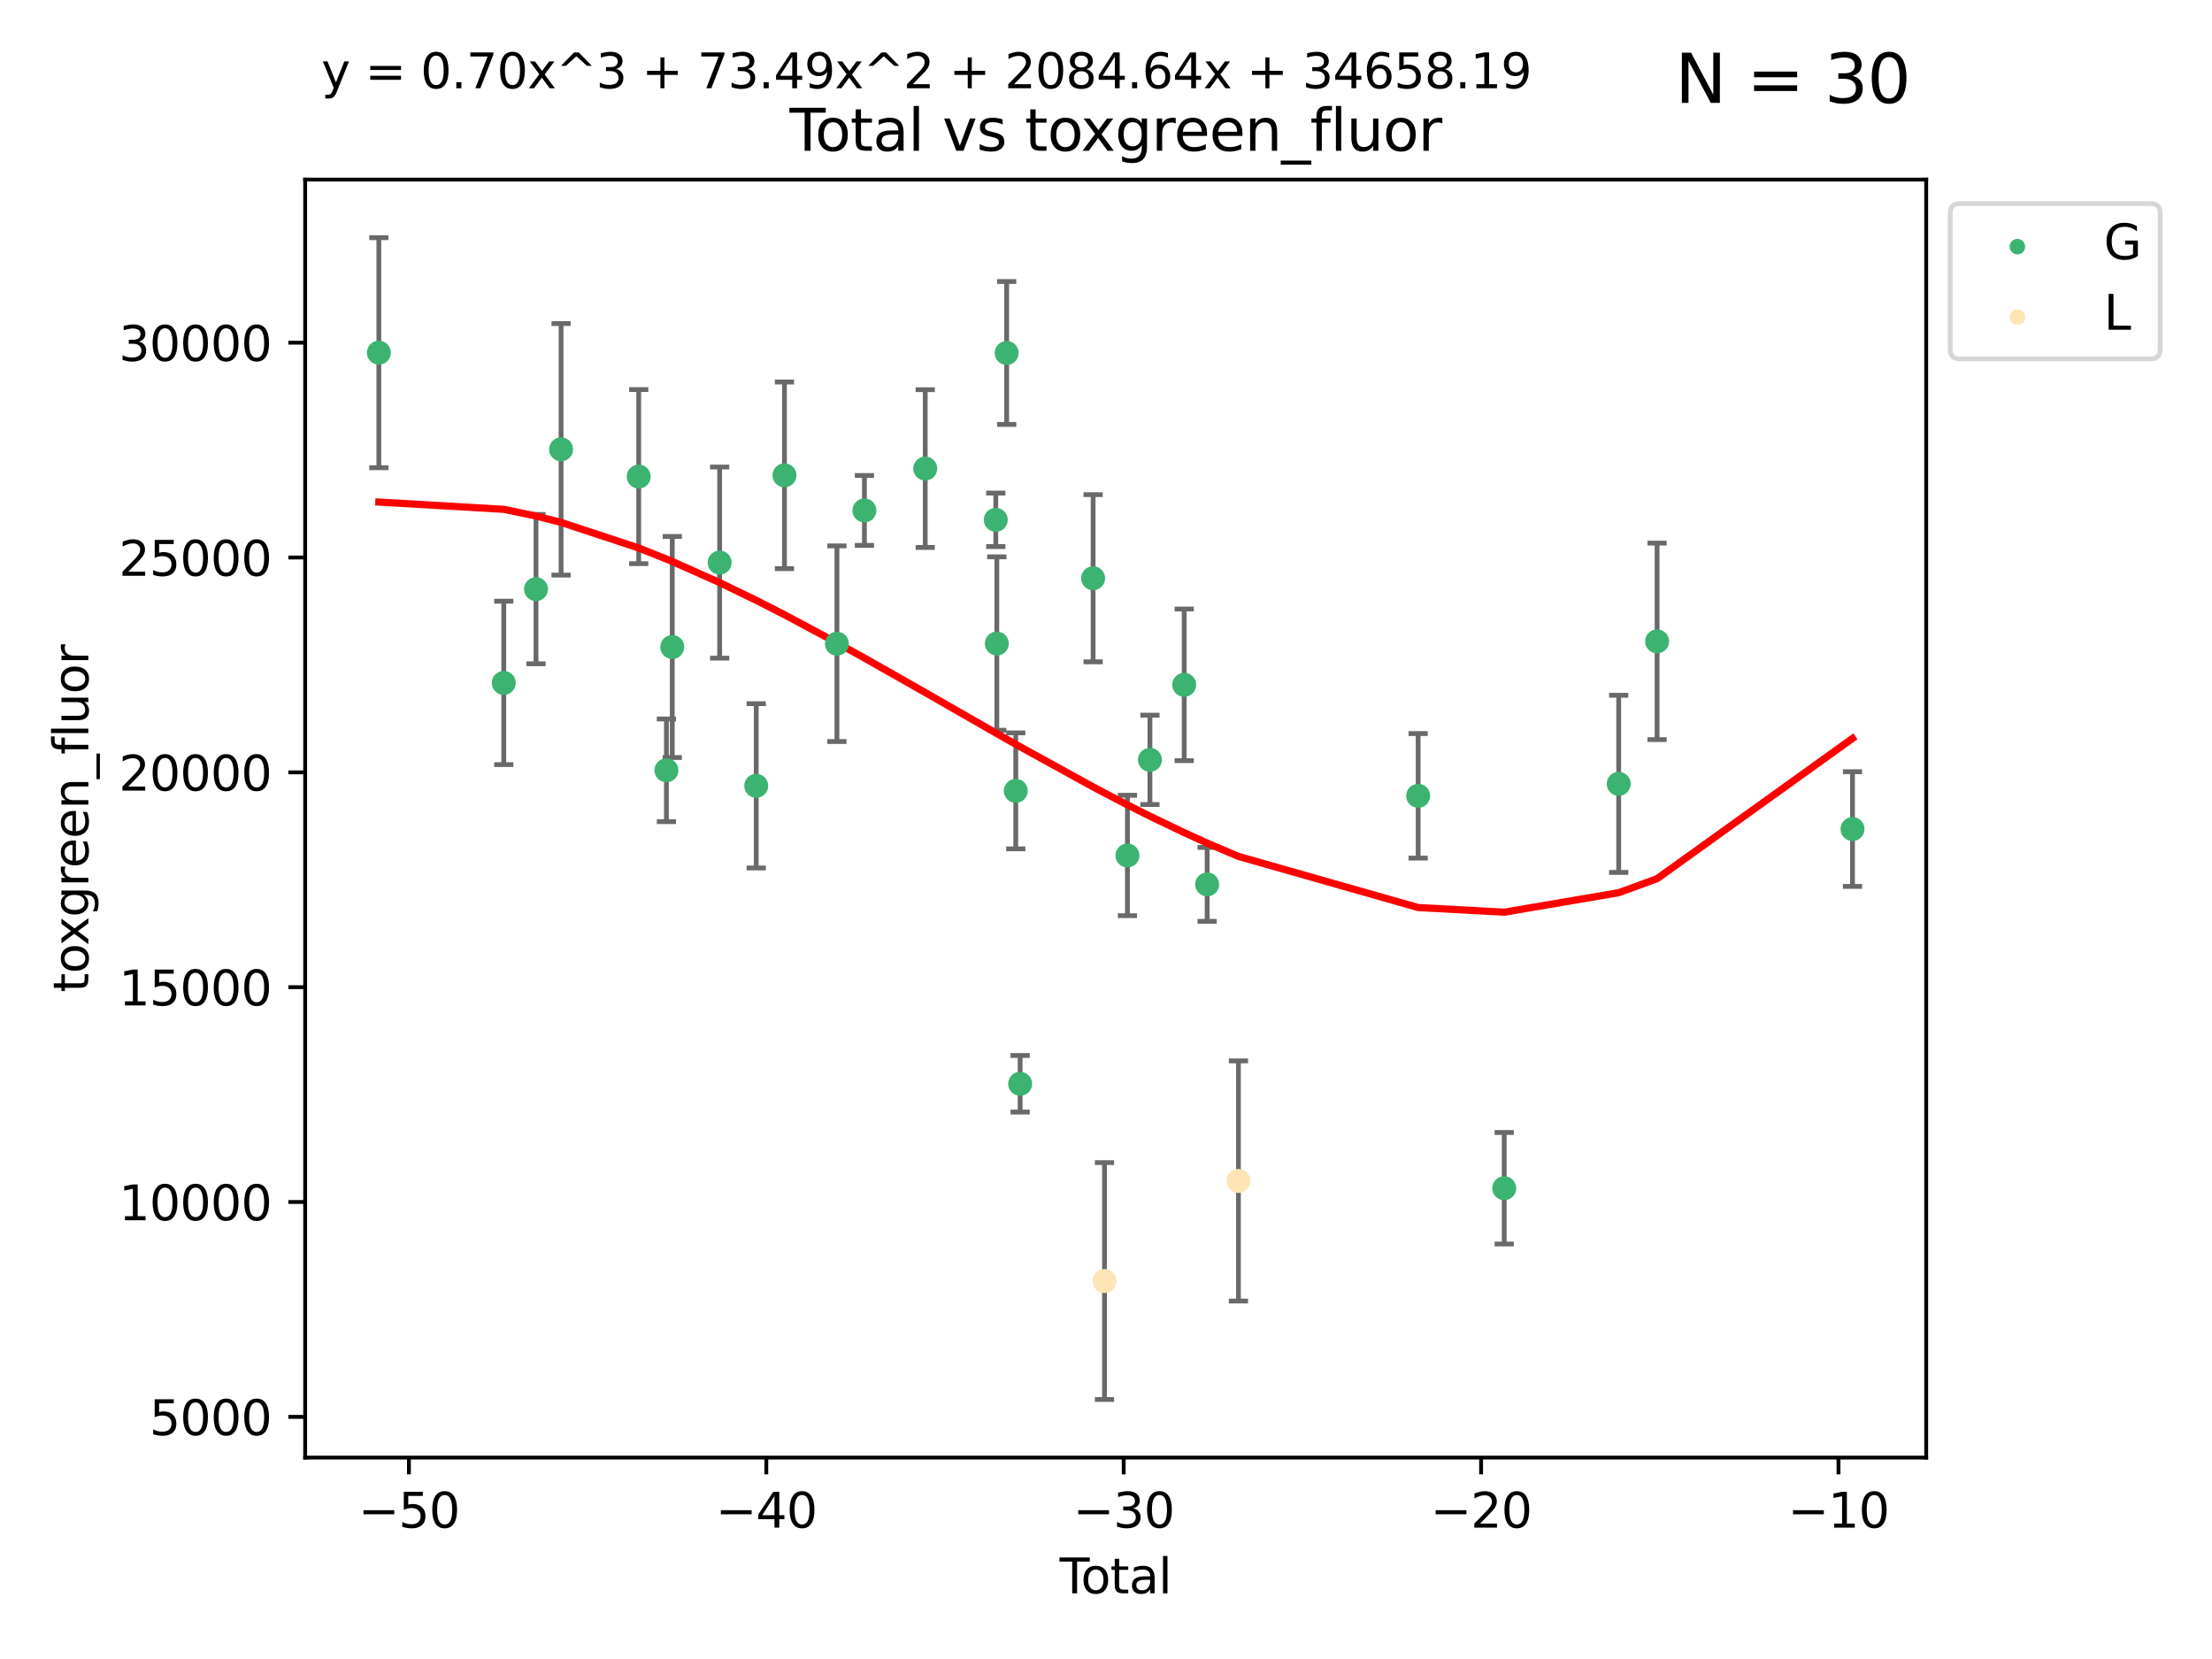 <?xml version="1.0" encoding="utf-8" standalone="no"?>
<!DOCTYPE svg PUBLIC "-//W3C//DTD SVG 1.1//EN"
  "http://www.w3.org/Graphics/SVG/1.1/DTD/svg11.dtd">
<svg xmlns:xlink="http://www.w3.org/1999/xlink" width="460.8pt" height="345.6pt" viewBox="0 0 460.8 345.6" xmlns="http://www.w3.org/2000/svg" version="1.1">
 <defs>
  <style type="text/css">*{stroke-linejoin: round; stroke-linecap: butt}</style>
 </defs>
 <g id="figure_1">
  <g id="patch_1">
   <path d="M 0 345.6 
L 460.8 345.6 
L 460.8 0 
L 0 0 
z
" style="fill: #ffffff"/>
  </g>
  <g id="axes_1">
   <g id="patch_2">
    <path d="M 63.571 303.64 
L 401.26 303.64 
L 401.26 37.411 
L 63.571 37.411 
z
" style="fill: #ffffff"/>
   </g>
   <g id="PathCollection_1">
    <defs>
     <path id="m7f5335649c" d="M 0 1.118 
C 0.297 1.118 0.581 1 0.791 0.791 
C 1 0.581 1.118 0.297 1.118 0 
C 1.118 -0.297 1 -0.581 0.791 -0.791 
C 0.581 -1 0.297 -1.118 0 -1.118 
C -0.297 -1.118 -0.581 -1 -0.791 -0.791 
C -1 -0.581 -1.118 -0.297 -1.118 0 
C -1.118 0.297 -1 0.581 -0.791 0.791 
C -0.581 1 -0.297 1.118 0 1.118 
z
" style="stroke: #3cb371"/>
    </defs>
    <g clip-path="url(#p0be803ef2a)">
     <use xlink:href="#m7f5335649c" x="78.921" y="73.474" style="fill: #3cb371; stroke: #3cb371"/>
     <use xlink:href="#m7f5335649c" x="104.945" y="142.263" style="fill: #3cb371; stroke: #3cb371"/>
     <use xlink:href="#m7f5335649c" x="111.661" y="122.731" style="fill: #3cb371; stroke: #3cb371"/>
     <use xlink:href="#m7f5335649c" x="116.882" y="93.605" style="fill: #3cb371; stroke: #3cb371"/>
     <use xlink:href="#m7f5335649c" x="133.054" y="99.287" style="fill: #3cb371; stroke: #3cb371"/>
     <use xlink:href="#m7f5335649c" x="138.83" y="160.465" style="fill: #3cb371; stroke: #3cb371"/>
     <use xlink:href="#m7f5335649c" x="140.045" y="134.783" style="fill: #3cb371; stroke: #3cb371"/>
     <use xlink:href="#m7f5335649c" x="149.915" y="117.196" style="fill: #3cb371; stroke: #3cb371"/>
     <use xlink:href="#m7f5335649c" x="157.537" y="163.7" style="fill: #3cb371; stroke: #3cb371"/>
     <use xlink:href="#m7f5335649c" x="163.418" y="99.017" style="fill: #3cb371; stroke: #3cb371"/>
     <use xlink:href="#m7f5335649c" x="174.347" y="134.097" style="fill: #3cb371; stroke: #3cb371"/>
     <use xlink:href="#m7f5335649c" x="180.076" y="106.333" style="fill: #3cb371; stroke: #3cb371"/>
     <use xlink:href="#m7f5335649c" x="192.744" y="97.612" style="fill: #3cb371; stroke: #3cb371"/>
     <use xlink:href="#m7f5335649c" x="207.44" y="108.287" style="fill: #3cb371; stroke: #3cb371"/>
     <use xlink:href="#m7f5335649c" x="207.655" y="134.062" style="fill: #3cb371; stroke: #3cb371"/>
     <use xlink:href="#m7f5335649c" x="209.708" y="73.529" style="fill: #3cb371; stroke: #3cb371"/>
     <use xlink:href="#m7f5335649c" x="211.603" y="164.75" style="fill: #3cb371; stroke: #3cb371"/>
     <use xlink:href="#m7f5335649c" x="212.514" y="225.771" style="fill: #3cb371; stroke: #3cb371"/>
     <use xlink:href="#m7f5335649c" x="227.715" y="120.458" style="fill: #3cb371; stroke: #3cb371"/>
     <use xlink:href="#m7f5335649c" x="234.867" y="178.21" style="fill: #3cb371; stroke: #3cb371"/>
     <use xlink:href="#m7f5335649c" x="239.552" y="158.288" style="fill: #3cb371; stroke: #3cb371"/>
     <use xlink:href="#m7f5335649c" x="246.69" y="142.663" style="fill: #3cb371; stroke: #3cb371"/>
     <use xlink:href="#m7f5335649c" x="251.47" y="184.231" style="fill: #3cb371; stroke: #3cb371"/>
     <use xlink:href="#m7f5335649c" x="295.426" y="165.786" style="fill: #3cb371; stroke: #3cb371"/>
     <use xlink:href="#m7f5335649c" x="313.358" y="247.534" style="fill: #3cb371; stroke: #3cb371"/>
     <use xlink:href="#m7f5335649c" x="337.204" y="163.289" style="fill: #3cb371; stroke: #3cb371"/>
     <use xlink:href="#m7f5335649c" x="345.204" y="133.61" style="fill: #3cb371; stroke: #3cb371"/>
     <use xlink:href="#m7f5335649c" x="385.911" y="172.707" style="fill: #3cb371; stroke: #3cb371"/>
    </g>
   </g>
   <g id="PathCollection_2">
    <defs>
     <path id="mdd19fd6f1f" d="M 0 1.118 
C 0.297 1.118 0.581 1 0.791 0.791 
C 1 0.581 1.118 0.297 1.118 0 
C 1.118 -0.297 1 -0.581 0.791 -0.791 
C 0.581 -1 0.297 -1.118 0 -1.118 
C -0.297 -1.118 -0.581 -1 -0.791 -0.791 
C -1 -0.581 -1.118 -0.297 -1.118 0 
C -1.118 0.297 -1 0.581 -0.791 0.791 
C -0.581 1 -0.297 1.118 0 1.118 
z
" style="stroke: #ffe4b5"/>
    </defs>
    <g clip-path="url(#p0be803ef2a)">
     <use xlink:href="#mdd19fd6f1f" x="230.089" y="266.867" style="fill: #ffe4b5; stroke: #ffe4b5"/>
     <use xlink:href="#mdd19fd6f1f" x="257.988" y="246.016" style="fill: #ffe4b5; stroke: #ffe4b5"/>
    </g>
   </g>
   <g id="matplotlib.axis_1">
    <g id="xtick_1">
     <g id="line2d_1">
      <defs>
       <path id="m0b4824e7fd" d="M 0 0 
L 0 3.5 
" style="stroke: #000000; stroke-width: 0.8"/>
      </defs>
      <g>
       <use xlink:href="#m0b4824e7fd" x="85.187" y="303.64" style="stroke: #000000; stroke-width: 0.8"/>
      </g>
     </g>
     <g id="text_1">
      <!-- −50 -->
      <g transform="translate(74.634 318.238)scale(0.1 -0.1)">
       <defs>
        <path id="DejaVuSans-2212" d="M 678 2272 
L 4684 2272 
L 4684 1741 
L 678 1741 
L 678 2272 
z
" transform="scale(0.016)"/>
        <path id="DejaVuSans-35" d="M 691 4666 
L 3169 4666 
L 3169 4134 
L 1269 4134 
L 1269 2991 
Q 1406 3038 1543 3061 
Q 1681 3084 1819 3084 
Q 2600 3084 3056 2656 
Q 3513 2228 3513 1497 
Q 3513 744 3044 326 
Q 2575 -91 1722 -91 
Q 1428 -91 1123 -41 
Q 819 9 494 109 
L 494 744 
Q 775 591 1075 516 
Q 1375 441 1709 441 
Q 2250 441 2565 725 
Q 2881 1009 2881 1497 
Q 2881 1984 2565 2268 
Q 2250 2553 1709 2553 
Q 1456 2553 1204 2497 
Q 953 2441 691 2322 
L 691 4666 
z
" transform="scale(0.016)"/>
        <path id="DejaVuSans-30" d="M 2034 4250 
Q 1547 4250 1301 3770 
Q 1056 3291 1056 2328 
Q 1056 1369 1301 889 
Q 1547 409 2034 409 
Q 2525 409 2770 889 
Q 3016 1369 3016 2328 
Q 3016 3291 2770 3770 
Q 2525 4250 2034 4250 
z
M 2034 4750 
Q 2819 4750 3233 4129 
Q 3647 3509 3647 2328 
Q 3647 1150 3233 529 
Q 2819 -91 2034 -91 
Q 1250 -91 836 529 
Q 422 1150 422 2328 
Q 422 3509 836 4129 
Q 1250 4750 2034 4750 
z
" transform="scale(0.016)"/>
       </defs>
       <use xlink:href="#DejaVuSans-2212"/>
       <use xlink:href="#DejaVuSans-35" x="83.789"/>
       <use xlink:href="#DejaVuSans-30" x="147.412"/>
      </g>
     </g>
    </g>
    <g id="xtick_2">
     <g id="line2d_2">
      <g>
       <use xlink:href="#m0b4824e7fd" x="159.638" y="303.64" style="stroke: #000000; stroke-width: 0.8"/>
      </g>
     </g>
     <g id="text_2">
      <!-- −40 -->
      <g transform="translate(149.086 318.238)scale(0.1 -0.1)">
       <defs>
        <path id="DejaVuSans-34" d="M 2419 4116 
L 825 1625 
L 2419 1625 
L 2419 4116 
z
M 2253 4666 
L 3047 4666 
L 3047 1625 
L 3713 1625 
L 3713 1100 
L 3047 1100 
L 3047 0 
L 2419 0 
L 2419 1100 
L 313 1100 
L 313 1709 
L 2253 4666 
z
" transform="scale(0.016)"/>
       </defs>
       <use xlink:href="#DejaVuSans-2212"/>
       <use xlink:href="#DejaVuSans-34" x="83.789"/>
       <use xlink:href="#DejaVuSans-30" x="147.412"/>
      </g>
     </g>
    </g>
    <g id="xtick_3">
     <g id="line2d_3">
      <g>
       <use xlink:href="#m0b4824e7fd" x="234.089" y="303.64" style="stroke: #000000; stroke-width: 0.8"/>
      </g>
     </g>
     <g id="text_3">
      <!-- −30 -->
      <g transform="translate(223.537 318.238)scale(0.1 -0.1)">
       <defs>
        <path id="DejaVuSans-33" d="M 2597 2516 
Q 3050 2419 3304 2112 
Q 3559 1806 3559 1356 
Q 3559 666 3084 287 
Q 2609 -91 1734 -91 
Q 1441 -91 1130 -33 
Q 819 25 488 141 
L 488 750 
Q 750 597 1062 519 
Q 1375 441 1716 441 
Q 2309 441 2620 675 
Q 2931 909 2931 1356 
Q 2931 1769 2642 2001 
Q 2353 2234 1838 2234 
L 1294 2234 
L 1294 2753 
L 1863 2753 
Q 2328 2753 2575 2939 
Q 2822 3125 2822 3475 
Q 2822 3834 2567 4026 
Q 2313 4219 1838 4219 
Q 1578 4219 1281 4162 
Q 984 4106 628 3988 
L 628 4550 
Q 988 4650 1302 4700 
Q 1616 4750 1894 4750 
Q 2613 4750 3031 4423 
Q 3450 4097 3450 3541 
Q 3450 3153 3228 2886 
Q 3006 2619 2597 2516 
z
" transform="scale(0.016)"/>
       </defs>
       <use xlink:href="#DejaVuSans-2212"/>
       <use xlink:href="#DejaVuSans-33" x="83.789"/>
       <use xlink:href="#DejaVuSans-30" x="147.412"/>
      </g>
     </g>
    </g>
    <g id="xtick_4">
     <g id="line2d_4">
      <g>
       <use xlink:href="#m0b4824e7fd" x="308.541" y="303.64" style="stroke: #000000; stroke-width: 0.8"/>
      </g>
     </g>
     <g id="text_4">
      <!-- −20 -->
      <g transform="translate(297.988 318.238)scale(0.1 -0.1)">
       <defs>
        <path id="DejaVuSans-32" d="M 1228 531 
L 3431 531 
L 3431 0 
L 469 0 
L 469 531 
Q 828 903 1448 1529 
Q 2069 2156 2228 2338 
Q 2531 2678 2651 2914 
Q 2772 3150 2772 3378 
Q 2772 3750 2511 3984 
Q 2250 4219 1831 4219 
Q 1534 4219 1204 4116 
Q 875 4013 500 3803 
L 500 4441 
Q 881 4594 1212 4672 
Q 1544 4750 1819 4750 
Q 2544 4750 2975 4387 
Q 3406 4025 3406 3419 
Q 3406 3131 3298 2873 
Q 3191 2616 2906 2266 
Q 2828 2175 2409 1742 
Q 1991 1309 1228 531 
z
" transform="scale(0.016)"/>
       </defs>
       <use xlink:href="#DejaVuSans-2212"/>
       <use xlink:href="#DejaVuSans-32" x="83.789"/>
       <use xlink:href="#DejaVuSans-30" x="147.412"/>
      </g>
     </g>
    </g>
    <g id="xtick_5">
     <g id="line2d_5">
      <g>
       <use xlink:href="#m0b4824e7fd" x="382.992" y="303.64" style="stroke: #000000; stroke-width: 0.8"/>
      </g>
     </g>
     <g id="text_5">
      <!-- −10 -->
      <g transform="translate(372.44 318.238)scale(0.1 -0.1)">
       <defs>
        <path id="DejaVuSans-31" d="M 794 531 
L 1825 531 
L 1825 4091 
L 703 3866 
L 703 4441 
L 1819 4666 
L 2450 4666 
L 2450 531 
L 3481 531 
L 3481 0 
L 794 0 
L 794 531 
z
" transform="scale(0.016)"/>
       </defs>
       <use xlink:href="#DejaVuSans-2212"/>
       <use xlink:href="#DejaVuSans-31" x="83.789"/>
       <use xlink:href="#DejaVuSans-30" x="147.412"/>
      </g>
     </g>
    </g>
    <g id="text_6">
     <!-- Total -->
     <g transform="translate(220.739 331.917)scale(0.1 -0.1)">
      <defs>
       <path id="DejaVuSans-54" d="M -19 4666 
L 3928 4666 
L 3928 4134 
L 2272 4134 
L 2272 0 
L 1638 0 
L 1638 4134 
L -19 4134 
L -19 4666 
z
" transform="scale(0.016)"/>
       <path id="DejaVuSans-6f" d="M 1959 3097 
Q 1497 3097 1228 2736 
Q 959 2375 959 1747 
Q 959 1119 1226 758 
Q 1494 397 1959 397 
Q 2419 397 2687 759 
Q 2956 1122 2956 1747 
Q 2956 2369 2687 2733 
Q 2419 3097 1959 3097 
z
M 1959 3584 
Q 2709 3584 3137 3096 
Q 3566 2609 3566 1747 
Q 3566 888 3137 398 
Q 2709 -91 1959 -91 
Q 1206 -91 779 398 
Q 353 888 353 1747 
Q 353 2609 779 3096 
Q 1206 3584 1959 3584 
z
" transform="scale(0.016)"/>
       <path id="DejaVuSans-74" d="M 1172 4494 
L 1172 3500 
L 2356 3500 
L 2356 3053 
L 1172 3053 
L 1172 1153 
Q 1172 725 1289 603 
Q 1406 481 1766 481 
L 2356 481 
L 2356 0 
L 1766 0 
Q 1100 0 847 248 
Q 594 497 594 1153 
L 594 3053 
L 172 3053 
L 172 3500 
L 594 3500 
L 594 4494 
L 1172 4494 
z
" transform="scale(0.016)"/>
       <path id="DejaVuSans-61" d="M 2194 1759 
Q 1497 1759 1228 1600 
Q 959 1441 959 1056 
Q 959 750 1161 570 
Q 1363 391 1709 391 
Q 2188 391 2477 730 
Q 2766 1069 2766 1631 
L 2766 1759 
L 2194 1759 
z
M 3341 1997 
L 3341 0 
L 2766 0 
L 2766 531 
Q 2569 213 2275 61 
Q 1981 -91 1556 -91 
Q 1019 -91 701 211 
Q 384 513 384 1019 
Q 384 1609 779 1909 
Q 1175 2209 1959 2209 
L 2766 2209 
L 2766 2266 
Q 2766 2663 2505 2880 
Q 2244 3097 1772 3097 
Q 1472 3097 1187 3025 
Q 903 2953 641 2809 
L 641 3341 
Q 956 3463 1253 3523 
Q 1550 3584 1831 3584 
Q 2591 3584 2966 3190 
Q 3341 2797 3341 1997 
z
" transform="scale(0.016)"/>
       <path id="DejaVuSans-6c" d="M 603 4863 
L 1178 4863 
L 1178 0 
L 603 0 
L 603 4863 
z
" transform="scale(0.016)"/>
      </defs>
      <use xlink:href="#DejaVuSans-54"/>
      <use xlink:href="#DejaVuSans-6f" x="44.084"/>
      <use xlink:href="#DejaVuSans-74" x="105.266"/>
      <use xlink:href="#DejaVuSans-61" x="144.475"/>
      <use xlink:href="#DejaVuSans-6c" x="205.754"/>
     </g>
    </g>
   </g>
   <g id="matplotlib.axis_2">
    <g id="ytick_1">
     <g id="line2d_6">
      <defs>
       <path id="m6dcdcbcb84" d="M 0 0 
L -3.5 0 
" style="stroke: #000000; stroke-width: 0.8"/>
      </defs>
      <g>
       <use xlink:href="#m6dcdcbcb84" x="63.571" y="295.157" style="stroke: #000000; stroke-width: 0.8"/>
      </g>
     </g>
     <g id="text_7">
      <!-- 5000 -->
      <g transform="translate(31.121 298.957)scale(0.1 -0.1)">
       <use xlink:href="#DejaVuSans-35"/>
       <use xlink:href="#DejaVuSans-30" x="63.623"/>
       <use xlink:href="#DejaVuSans-30" x="127.246"/>
       <use xlink:href="#DejaVuSans-30" x="190.869"/>
      </g>
     </g>
    </g>
    <g id="ytick_2">
     <g id="line2d_7">
      <g>
       <use xlink:href="#m6dcdcbcb84" x="63.571" y="250.403" style="stroke: #000000; stroke-width: 0.8"/>
      </g>
     </g>
     <g id="text_8">
      <!-- 10000 -->
      <g transform="translate(24.759 254.203)scale(0.1 -0.1)">
       <use xlink:href="#DejaVuSans-31"/>
       <use xlink:href="#DejaVuSans-30" x="63.623"/>
       <use xlink:href="#DejaVuSans-30" x="127.246"/>
       <use xlink:href="#DejaVuSans-30" x="190.869"/>
       <use xlink:href="#DejaVuSans-30" x="254.492"/>
      </g>
     </g>
    </g>
    <g id="ytick_3">
     <g id="line2d_8">
      <g>
       <use xlink:href="#m6dcdcbcb84" x="63.571" y="205.649" style="stroke: #000000; stroke-width: 0.8"/>
      </g>
     </g>
     <g id="text_9">
      <!-- 15000 -->
      <g transform="translate(24.759 209.449)scale(0.1 -0.1)">
       <use xlink:href="#DejaVuSans-31"/>
       <use xlink:href="#DejaVuSans-35" x="63.623"/>
       <use xlink:href="#DejaVuSans-30" x="127.246"/>
       <use xlink:href="#DejaVuSans-30" x="190.869"/>
       <use xlink:href="#DejaVuSans-30" x="254.492"/>
      </g>
     </g>
    </g>
    <g id="ytick_4">
     <g id="line2d_9">
      <g>
       <use xlink:href="#m6dcdcbcb84" x="63.571" y="160.895" style="stroke: #000000; stroke-width: 0.8"/>
      </g>
     </g>
     <g id="text_10">
      <!-- 20000 -->
      <g transform="translate(24.759 164.695)scale(0.1 -0.1)">
       <use xlink:href="#DejaVuSans-32"/>
       <use xlink:href="#DejaVuSans-30" x="63.623"/>
       <use xlink:href="#DejaVuSans-30" x="127.246"/>
       <use xlink:href="#DejaVuSans-30" x="190.869"/>
       <use xlink:href="#DejaVuSans-30" x="254.492"/>
      </g>
     </g>
    </g>
    <g id="ytick_5">
     <g id="line2d_10">
      <g>
       <use xlink:href="#m6dcdcbcb84" x="63.571" y="116.141" style="stroke: #000000; stroke-width: 0.8"/>
      </g>
     </g>
     <g id="text_11">
      <!-- 25000 -->
      <g transform="translate(24.759 119.941)scale(0.1 -0.1)">
       <use xlink:href="#DejaVuSans-32"/>
       <use xlink:href="#DejaVuSans-35" x="63.623"/>
       <use xlink:href="#DejaVuSans-30" x="127.246"/>
       <use xlink:href="#DejaVuSans-30" x="190.869"/>
       <use xlink:href="#DejaVuSans-30" x="254.492"/>
      </g>
     </g>
    </g>
    <g id="ytick_6">
     <g id="line2d_11">
      <g>
       <use xlink:href="#m6dcdcbcb84" x="63.571" y="71.387" style="stroke: #000000; stroke-width: 0.8"/>
      </g>
     </g>
     <g id="text_12">
      <!-- 30000 -->
      <g transform="translate(24.759 75.187)scale(0.1 -0.1)">
       <use xlink:href="#DejaVuSans-33"/>
       <use xlink:href="#DejaVuSans-30" x="63.623"/>
       <use xlink:href="#DejaVuSans-30" x="127.246"/>
       <use xlink:href="#DejaVuSans-30" x="190.869"/>
       <use xlink:href="#DejaVuSans-30" x="254.492"/>
      </g>
     </g>
    </g>
    <g id="text_13">
     <!-- toxgreen_fluor -->
     <g transform="translate(18.401 206.72)rotate(-90)scale(0.1 -0.1)">
      <defs>
       <path id="DejaVuSans-78" d="M 3513 3500 
L 2247 1797 
L 3578 0 
L 2900 0 
L 1881 1375 
L 863 0 
L 184 0 
L 1544 1831 
L 300 3500 
L 978 3500 
L 1906 2253 
L 2834 3500 
L 3513 3500 
z
" transform="scale(0.016)"/>
       <path id="DejaVuSans-67" d="M 2906 1791 
Q 2906 2416 2648 2759 
Q 2391 3103 1925 3103 
Q 1463 3103 1205 2759 
Q 947 2416 947 1791 
Q 947 1169 1205 825 
Q 1463 481 1925 481 
Q 2391 481 2648 825 
Q 2906 1169 2906 1791 
z
M 3481 434 
Q 3481 -459 3084 -895 
Q 2688 -1331 1869 -1331 
Q 1566 -1331 1297 -1286 
Q 1028 -1241 775 -1147 
L 775 -588 
Q 1028 -725 1275 -790 
Q 1522 -856 1778 -856 
Q 2344 -856 2625 -561 
Q 2906 -266 2906 331 
L 2906 616 
Q 2728 306 2450 153 
Q 2172 0 1784 0 
Q 1141 0 747 490 
Q 353 981 353 1791 
Q 353 2603 747 3093 
Q 1141 3584 1784 3584 
Q 2172 3584 2450 3431 
Q 2728 3278 2906 2969 
L 2906 3500 
L 3481 3500 
L 3481 434 
z
" transform="scale(0.016)"/>
       <path id="DejaVuSans-72" d="M 2631 2963 
Q 2534 3019 2420 3045 
Q 2306 3072 2169 3072 
Q 1681 3072 1420 2755 
Q 1159 2438 1159 1844 
L 1159 0 
L 581 0 
L 581 3500 
L 1159 3500 
L 1159 2956 
Q 1341 3275 1631 3429 
Q 1922 3584 2338 3584 
Q 2397 3584 2469 3576 
Q 2541 3569 2628 3553 
L 2631 2963 
z
" transform="scale(0.016)"/>
       <path id="DejaVuSans-65" d="M 3597 1894 
L 3597 1613 
L 953 1613 
Q 991 1019 1311 708 
Q 1631 397 2203 397 
Q 2534 397 2845 478 
Q 3156 559 3463 722 
L 3463 178 
Q 3153 47 2828 -22 
Q 2503 -91 2169 -91 
Q 1331 -91 842 396 
Q 353 884 353 1716 
Q 353 2575 817 3079 
Q 1281 3584 2069 3584 
Q 2775 3584 3186 3129 
Q 3597 2675 3597 1894 
z
M 3022 2063 
Q 3016 2534 2758 2815 
Q 2500 3097 2075 3097 
Q 1594 3097 1305 2825 
Q 1016 2553 972 2059 
L 3022 2063 
z
" transform="scale(0.016)"/>
       <path id="DejaVuSans-6e" d="M 3513 2113 
L 3513 0 
L 2938 0 
L 2938 2094 
Q 2938 2591 2744 2837 
Q 2550 3084 2163 3084 
Q 1697 3084 1428 2787 
Q 1159 2491 1159 1978 
L 1159 0 
L 581 0 
L 581 3500 
L 1159 3500 
L 1159 2956 
Q 1366 3272 1645 3428 
Q 1925 3584 2291 3584 
Q 2894 3584 3203 3211 
Q 3513 2838 3513 2113 
z
" transform="scale(0.016)"/>
       <path id="DejaVuSans-5f" d="M 3263 -1063 
L 3263 -1509 
L -63 -1509 
L -63 -1063 
L 3263 -1063 
z
" transform="scale(0.016)"/>
       <path id="DejaVuSans-66" d="M 2375 4863 
L 2375 4384 
L 1825 4384 
Q 1516 4384 1395 4259 
Q 1275 4134 1275 3809 
L 1275 3500 
L 2222 3500 
L 2222 3053 
L 1275 3053 
L 1275 0 
L 697 0 
L 697 3053 
L 147 3053 
L 147 3500 
L 697 3500 
L 697 3744 
Q 697 4328 969 4595 
Q 1241 4863 1831 4863 
L 2375 4863 
z
" transform="scale(0.016)"/>
       <path id="DejaVuSans-75" d="M 544 1381 
L 544 3500 
L 1119 3500 
L 1119 1403 
Q 1119 906 1312 657 
Q 1506 409 1894 409 
Q 2359 409 2629 706 
Q 2900 1003 2900 1516 
L 2900 3500 
L 3475 3500 
L 3475 0 
L 2900 0 
L 2900 538 
Q 2691 219 2414 64 
Q 2138 -91 1772 -91 
Q 1169 -91 856 284 
Q 544 659 544 1381 
z
M 1991 3584 
L 1991 3584 
z
" transform="scale(0.016)"/>
      </defs>
      <use xlink:href="#DejaVuSans-74"/>
      <use xlink:href="#DejaVuSans-6f" x="39.209"/>
      <use xlink:href="#DejaVuSans-78" x="97.266"/>
      <use xlink:href="#DejaVuSans-67" x="156.445"/>
      <use xlink:href="#DejaVuSans-72" x="219.922"/>
      <use xlink:href="#DejaVuSans-65" x="258.785"/>
      <use xlink:href="#DejaVuSans-65" x="320.309"/>
      <use xlink:href="#DejaVuSans-6e" x="381.832"/>
      <use xlink:href="#DejaVuSans-5f" x="445.211"/>
      <use xlink:href="#DejaVuSans-66" x="495.211"/>
      <use xlink:href="#DejaVuSans-6c" x="530.416"/>
      <use xlink:href="#DejaVuSans-75" x="558.199"/>
      <use xlink:href="#DejaVuSans-6f" x="621.578"/>
      <use xlink:href="#DejaVuSans-72" x="682.76"/>
     </g>
    </g>
   </g>
   <g id="LineCollection_1">
    <path d="M 78.921 97.435 
L 78.921 49.513 
" clip-path="url(#p0be803ef2a)" style="fill: none; stroke: #696969"/>
    <path d="M 104.945 159.284 
L 104.945 125.241 
" clip-path="url(#p0be803ef2a)" style="fill: none; stroke: #696969"/>
    <path d="M 111.661 138.287 
L 111.661 107.175 
" clip-path="url(#p0be803ef2a)" style="fill: none; stroke: #696969"/>
    <path d="M 116.882 119.803 
L 116.882 67.406 
" clip-path="url(#p0be803ef2a)" style="fill: none; stroke: #696969"/>
    <path d="M 133.054 117.414 
L 133.054 81.159 
" clip-path="url(#p0be803ef2a)" style="fill: none; stroke: #696969"/>
    <path d="M 138.83 171.159 
L 138.83 149.771 
" clip-path="url(#p0be803ef2a)" style="fill: none; stroke: #696969"/>
    <path d="M 140.045 157.805 
L 140.045 111.761 
" clip-path="url(#p0be803ef2a)" style="fill: none; stroke: #696969"/>
    <path d="M 149.915 137.105 
L 149.915 97.287 
" clip-path="url(#p0be803ef2a)" style="fill: none; stroke: #696969"/>
    <path d="M 157.537 180.811 
L 157.537 146.59 
" clip-path="url(#p0be803ef2a)" style="fill: none; stroke: #696969"/>
    <path d="M 163.418 118.458 
L 163.418 79.576 
" clip-path="url(#p0be803ef2a)" style="fill: none; stroke: #696969"/>
    <path d="M 174.347 154.471 
L 174.347 113.723 
" clip-path="url(#p0be803ef2a)" style="fill: none; stroke: #696969"/>
    <path d="M 180.076 113.613 
L 180.076 99.054 
" clip-path="url(#p0be803ef2a)" style="fill: none; stroke: #696969"/>
    <path d="M 192.744 114.045 
L 192.744 81.179 
" clip-path="url(#p0be803ef2a)" style="fill: none; stroke: #696969"/>
    <path d="M 207.44 113.86 
L 207.44 102.714 
" clip-path="url(#p0be803ef2a)" style="fill: none; stroke: #696969"/>
    <path d="M 207.655 152.124 
L 207.655 115.999 
" clip-path="url(#p0be803ef2a)" style="fill: none; stroke: #696969"/>
    <path d="M 209.708 88.414 
L 209.708 58.644 
" clip-path="url(#p0be803ef2a)" style="fill: none; stroke: #696969"/>
    <path d="M 211.603 176.828 
L 211.603 152.672 
" clip-path="url(#p0be803ef2a)" style="fill: none; stroke: #696969"/>
    <path d="M 212.514 231.664 
L 212.514 219.879 
" clip-path="url(#p0be803ef2a)" style="fill: none; stroke: #696969"/>
    <path d="M 227.715 137.872 
L 227.715 103.044 
" clip-path="url(#p0be803ef2a)" style="fill: none; stroke: #696969"/>
    <path d="M 234.867 190.754 
L 234.867 165.666 
" clip-path="url(#p0be803ef2a)" style="fill: none; stroke: #696969"/>
    <path d="M 239.552 167.596 
L 239.552 148.98 
" clip-path="url(#p0be803ef2a)" style="fill: none; stroke: #696969"/>
    <path d="M 246.69 158.463 
L 246.69 126.864 
" clip-path="url(#p0be803ef2a)" style="fill: none; stroke: #696969"/>
    <path d="M 251.47 191.93 
L 251.47 176.531 
" clip-path="url(#p0be803ef2a)" style="fill: none; stroke: #696969"/>
    <path d="M 295.426 178.76 
L 295.426 152.812 
" clip-path="url(#p0be803ef2a)" style="fill: none; stroke: #696969"/>
    <path d="M 313.358 259.149 
L 313.358 235.919 
" clip-path="url(#p0be803ef2a)" style="fill: none; stroke: #696969"/>
    <path d="M 337.204 181.741 
L 337.204 144.838 
" clip-path="url(#p0be803ef2a)" style="fill: none; stroke: #696969"/>
    <path d="M 345.204 154.075 
L 345.204 113.144 
" clip-path="url(#p0be803ef2a)" style="fill: none; stroke: #696969"/>
    <path d="M 385.911 184.652 
L 385.911 160.762 
" clip-path="url(#p0be803ef2a)" style="fill: none; stroke: #696969"/>
   </g>
   <g id="line2d_12">
    <defs>
     <path id="m5ff5f87028" d="M 2 0 
L -2 -0 
" style="stroke: #696969"/>
    </defs>
    <g clip-path="url(#p0be803ef2a)">
     <use xlink:href="#m5ff5f87028" x="78.921" y="97.435" style="fill: #696969; stroke: #696969"/>
     <use xlink:href="#m5ff5f87028" x="104.945" y="159.284" style="fill: #696969; stroke: #696969"/>
     <use xlink:href="#m5ff5f87028" x="111.661" y="138.287" style="fill: #696969; stroke: #696969"/>
     <use xlink:href="#m5ff5f87028" x="116.882" y="119.803" style="fill: #696969; stroke: #696969"/>
     <use xlink:href="#m5ff5f87028" x="133.054" y="117.414" style="fill: #696969; stroke: #696969"/>
     <use xlink:href="#m5ff5f87028" x="138.83" y="171.159" style="fill: #696969; stroke: #696969"/>
     <use xlink:href="#m5ff5f87028" x="140.045" y="157.805" style="fill: #696969; stroke: #696969"/>
     <use xlink:href="#m5ff5f87028" x="149.915" y="137.105" style="fill: #696969; stroke: #696969"/>
     <use xlink:href="#m5ff5f87028" x="157.537" y="180.811" style="fill: #696969; stroke: #696969"/>
     <use xlink:href="#m5ff5f87028" x="163.418" y="118.458" style="fill: #696969; stroke: #696969"/>
     <use xlink:href="#m5ff5f87028" x="174.347" y="154.471" style="fill: #696969; stroke: #696969"/>
     <use xlink:href="#m5ff5f87028" x="180.076" y="113.613" style="fill: #696969; stroke: #696969"/>
     <use xlink:href="#m5ff5f87028" x="192.744" y="114.045" style="fill: #696969; stroke: #696969"/>
     <use xlink:href="#m5ff5f87028" x="207.44" y="113.86" style="fill: #696969; stroke: #696969"/>
     <use xlink:href="#m5ff5f87028" x="207.655" y="152.124" style="fill: #696969; stroke: #696969"/>
     <use xlink:href="#m5ff5f87028" x="209.708" y="88.414" style="fill: #696969; stroke: #696969"/>
     <use xlink:href="#m5ff5f87028" x="211.603" y="176.828" style="fill: #696969; stroke: #696969"/>
     <use xlink:href="#m5ff5f87028" x="212.514" y="231.664" style="fill: #696969; stroke: #696969"/>
     <use xlink:href="#m5ff5f87028" x="227.715" y="137.872" style="fill: #696969; stroke: #696969"/>
     <use xlink:href="#m5ff5f87028" x="234.867" y="190.754" style="fill: #696969; stroke: #696969"/>
     <use xlink:href="#m5ff5f87028" x="239.552" y="167.596" style="fill: #696969; stroke: #696969"/>
     <use xlink:href="#m5ff5f87028" x="246.69" y="158.463" style="fill: #696969; stroke: #696969"/>
     <use xlink:href="#m5ff5f87028" x="251.47" y="191.93" style="fill: #696969; stroke: #696969"/>
     <use xlink:href="#m5ff5f87028" x="295.426" y="178.76" style="fill: #696969; stroke: #696969"/>
     <use xlink:href="#m5ff5f87028" x="313.358" y="259.149" style="fill: #696969; stroke: #696969"/>
     <use xlink:href="#m5ff5f87028" x="337.204" y="181.741" style="fill: #696969; stroke: #696969"/>
     <use xlink:href="#m5ff5f87028" x="345.204" y="154.075" style="fill: #696969; stroke: #696969"/>
     <use xlink:href="#m5ff5f87028" x="385.911" y="184.652" style="fill: #696969; stroke: #696969"/>
    </g>
   </g>
   <g id="line2d_13">
    <g clip-path="url(#p0be803ef2a)">
     <use xlink:href="#m5ff5f87028" x="78.921" y="49.513" style="fill: #696969; stroke: #696969"/>
     <use xlink:href="#m5ff5f87028" x="104.945" y="125.241" style="fill: #696969; stroke: #696969"/>
     <use xlink:href="#m5ff5f87028" x="111.661" y="107.175" style="fill: #696969; stroke: #696969"/>
     <use xlink:href="#m5ff5f87028" x="116.882" y="67.406" style="fill: #696969; stroke: #696969"/>
     <use xlink:href="#m5ff5f87028" x="133.054" y="81.159" style="fill: #696969; stroke: #696969"/>
     <use xlink:href="#m5ff5f87028" x="138.83" y="149.771" style="fill: #696969; stroke: #696969"/>
     <use xlink:href="#m5ff5f87028" x="140.045" y="111.761" style="fill: #696969; stroke: #696969"/>
     <use xlink:href="#m5ff5f87028" x="149.915" y="97.287" style="fill: #696969; stroke: #696969"/>
     <use xlink:href="#m5ff5f87028" x="157.537" y="146.59" style="fill: #696969; stroke: #696969"/>
     <use xlink:href="#m5ff5f87028" x="163.418" y="79.576" style="fill: #696969; stroke: #696969"/>
     <use xlink:href="#m5ff5f87028" x="174.347" y="113.723" style="fill: #696969; stroke: #696969"/>
     <use xlink:href="#m5ff5f87028" x="180.076" y="99.054" style="fill: #696969; stroke: #696969"/>
     <use xlink:href="#m5ff5f87028" x="192.744" y="81.179" style="fill: #696969; stroke: #696969"/>
     <use xlink:href="#m5ff5f87028" x="207.44" y="102.714" style="fill: #696969; stroke: #696969"/>
     <use xlink:href="#m5ff5f87028" x="207.655" y="115.999" style="fill: #696969; stroke: #696969"/>
     <use xlink:href="#m5ff5f87028" x="209.708" y="58.644" style="fill: #696969; stroke: #696969"/>
     <use xlink:href="#m5ff5f87028" x="211.603" y="152.672" style="fill: #696969; stroke: #696969"/>
     <use xlink:href="#m5ff5f87028" x="212.514" y="219.879" style="fill: #696969; stroke: #696969"/>
     <use xlink:href="#m5ff5f87028" x="227.715" y="103.044" style="fill: #696969; stroke: #696969"/>
     <use xlink:href="#m5ff5f87028" x="234.867" y="165.666" style="fill: #696969; stroke: #696969"/>
     <use xlink:href="#m5ff5f87028" x="239.552" y="148.98" style="fill: #696969; stroke: #696969"/>
     <use xlink:href="#m5ff5f87028" x="246.69" y="126.864" style="fill: #696969; stroke: #696969"/>
     <use xlink:href="#m5ff5f87028" x="251.47" y="176.531" style="fill: #696969; stroke: #696969"/>
     <use xlink:href="#m5ff5f87028" x="295.426" y="152.812" style="fill: #696969; stroke: #696969"/>
     <use xlink:href="#m5ff5f87028" x="313.358" y="235.919" style="fill: #696969; stroke: #696969"/>
     <use xlink:href="#m5ff5f87028" x="337.204" y="144.838" style="fill: #696969; stroke: #696969"/>
     <use xlink:href="#m5ff5f87028" x="345.204" y="113.144" style="fill: #696969; stroke: #696969"/>
     <use xlink:href="#m5ff5f87028" x="385.911" y="160.762" style="fill: #696969; stroke: #696969"/>
    </g>
   </g>
   <g id="LineCollection_2">
    <path d="M 230.089 291.539 
L 230.089 242.194 
" clip-path="url(#p0be803ef2a)" style="fill: none; stroke: #696969"/>
    <path d="M 257.988 271.033 
L 257.988 220.999 
" clip-path="url(#p0be803ef2a)" style="fill: none; stroke: #696969"/>
   </g>
   <g id="line2d_14">
    <g clip-path="url(#p0be803ef2a)">
     <use xlink:href="#m5ff5f87028" x="230.089" y="291.539" style="fill: #696969; stroke: #696969"/>
     <use xlink:href="#m5ff5f87028" x="257.988" y="271.033" style="fill: #696969; stroke: #696969"/>
    </g>
   </g>
   <g id="line2d_15">
    <g clip-path="url(#p0be803ef2a)">
     <use xlink:href="#m5ff5f87028" x="230.089" y="242.194" style="fill: #696969; stroke: #696969"/>
     <use xlink:href="#m5ff5f87028" x="257.988" y="220.999" style="fill: #696969; stroke: #696969"/>
    </g>
   </g>
   <g id="line2d_16">
    <path d="M 78.921 104.59 
L 104.945 106.104 
L 111.661 107.494 
L 116.882 108.821 
L 133.054 114.157 
L 138.83 116.458 
L 140.045 116.965 
L 149.915 121.364 
L 157.537 125.057 
L 163.418 128.056 
L 174.347 133.904 
L 180.076 137.079 
L 192.744 144.266 
L 207.44 152.686 
L 207.655 152.809 
L 209.708 153.976 
L 211.603 155.049 
L 212.514 155.564 
L 227.715 163.932 
L 230.089 165.19 
L 234.867 167.67 
L 239.552 170.028 
L 246.69 173.455 
L 251.47 175.626 
L 257.988 178.402 
L 295.426 189.056 
L 313.358 190.026 
L 337.204 185.966 
L 345.204 183.043 
L 385.911 153.826 
" clip-path="url(#p0be803ef2a)" style="fill: none; stroke: #ff0000; stroke-width: 1.5; stroke-linecap: square"/>
   </g>
   <g id="line2d_17">
    <defs>
     <path id="m333dc4e67f" d="M 0 2 
C 0.53 2 1.039 1.789 1.414 1.414 
C 1.789 1.039 2 0.53 2 0 
C 2 -0.53 1.789 -1.039 1.414 -1.414 
C 1.039 -1.789 0.53 -2 0 -2 
C -0.53 -2 -1.039 -1.789 -1.414 -1.414 
C -1.789 -1.039 -2 -0.53 -2 0 
C -2 0.53 -1.789 1.039 -1.414 1.414 
C -1.039 1.789 -0.53 2 0 2 
z
" style="stroke: #3cb371"/>
    </defs>
    <g clip-path="url(#p0be803ef2a)">
     <use xlink:href="#m333dc4e67f" x="78.921" y="73.474" style="fill: #3cb371; stroke: #3cb371"/>
     <use xlink:href="#m333dc4e67f" x="104.945" y="142.263" style="fill: #3cb371; stroke: #3cb371"/>
     <use xlink:href="#m333dc4e67f" x="111.661" y="122.731" style="fill: #3cb371; stroke: #3cb371"/>
     <use xlink:href="#m333dc4e67f" x="116.882" y="93.605" style="fill: #3cb371; stroke: #3cb371"/>
     <use xlink:href="#m333dc4e67f" x="133.054" y="99.287" style="fill: #3cb371; stroke: #3cb371"/>
     <use xlink:href="#m333dc4e67f" x="138.83" y="160.465" style="fill: #3cb371; stroke: #3cb371"/>
     <use xlink:href="#m333dc4e67f" x="140.045" y="134.783" style="fill: #3cb371; stroke: #3cb371"/>
     <use xlink:href="#m333dc4e67f" x="149.915" y="117.196" style="fill: #3cb371; stroke: #3cb371"/>
     <use xlink:href="#m333dc4e67f" x="157.537" y="163.7" style="fill: #3cb371; stroke: #3cb371"/>
     <use xlink:href="#m333dc4e67f" x="163.418" y="99.017" style="fill: #3cb371; stroke: #3cb371"/>
     <use xlink:href="#m333dc4e67f" x="174.347" y="134.097" style="fill: #3cb371; stroke: #3cb371"/>
     <use xlink:href="#m333dc4e67f" x="180.076" y="106.333" style="fill: #3cb371; stroke: #3cb371"/>
     <use xlink:href="#m333dc4e67f" x="192.744" y="97.612" style="fill: #3cb371; stroke: #3cb371"/>
     <use xlink:href="#m333dc4e67f" x="207.44" y="108.287" style="fill: #3cb371; stroke: #3cb371"/>
     <use xlink:href="#m333dc4e67f" x="207.655" y="134.062" style="fill: #3cb371; stroke: #3cb371"/>
     <use xlink:href="#m333dc4e67f" x="209.708" y="73.529" style="fill: #3cb371; stroke: #3cb371"/>
     <use xlink:href="#m333dc4e67f" x="211.603" y="164.75" style="fill: #3cb371; stroke: #3cb371"/>
     <use xlink:href="#m333dc4e67f" x="212.514" y="225.771" style="fill: #3cb371; stroke: #3cb371"/>
     <use xlink:href="#m333dc4e67f" x="227.715" y="120.458" style="fill: #3cb371; stroke: #3cb371"/>
     <use xlink:href="#m333dc4e67f" x="234.867" y="178.21" style="fill: #3cb371; stroke: #3cb371"/>
     <use xlink:href="#m333dc4e67f" x="239.552" y="158.288" style="fill: #3cb371; stroke: #3cb371"/>
     <use xlink:href="#m333dc4e67f" x="246.69" y="142.663" style="fill: #3cb371; stroke: #3cb371"/>
     <use xlink:href="#m333dc4e67f" x="251.47" y="184.231" style="fill: #3cb371; stroke: #3cb371"/>
     <use xlink:href="#m333dc4e67f" x="295.426" y="165.786" style="fill: #3cb371; stroke: #3cb371"/>
     <use xlink:href="#m333dc4e67f" x="313.358" y="247.534" style="fill: #3cb371; stroke: #3cb371"/>
     <use xlink:href="#m333dc4e67f" x="337.204" y="163.289" style="fill: #3cb371; stroke: #3cb371"/>
     <use xlink:href="#m333dc4e67f" x="345.204" y="133.61" style="fill: #3cb371; stroke: #3cb371"/>
     <use xlink:href="#m333dc4e67f" x="385.911" y="172.707" style="fill: #3cb371; stroke: #3cb371"/>
    </g>
   </g>
   <g id="line2d_18">
    <defs>
     <path id="mb899746d6a" d="M 0 2 
C 0.53 2 1.039 1.789 1.414 1.414 
C 1.789 1.039 2 0.53 2 0 
C 2 -0.53 1.789 -1.039 1.414 -1.414 
C 1.039 -1.789 0.53 -2 0 -2 
C -0.53 -2 -1.039 -1.789 -1.414 -1.414 
C -1.789 -1.039 -2 -0.53 -2 0 
C -2 0.53 -1.789 1.039 -1.414 1.414 
C -1.039 1.789 -0.53 2 0 2 
z
" style="stroke: #ffe4b5"/>
    </defs>
    <g clip-path="url(#p0be803ef2a)">
     <use xlink:href="#mb899746d6a" x="230.089" y="266.867" style="fill: #ffe4b5; stroke: #ffe4b5"/>
     <use xlink:href="#mb899746d6a" x="257.988" y="246.016" style="fill: #ffe4b5; stroke: #ffe4b5"/>
    </g>
   </g>
   <g id="patch_3">
    <path d="M 63.571 303.64 
L 63.571 37.411 
" style="fill: none; stroke: #000000; stroke-width: 0.8; stroke-linejoin: miter; stroke-linecap: square"/>
   </g>
   <g id="patch_4">
    <path d="M 401.26 303.64 
L 401.26 37.411 
" style="fill: none; stroke: #000000; stroke-width: 0.8; stroke-linejoin: miter; stroke-linecap: square"/>
   </g>
   <g id="patch_5">
    <path d="M 63.571 303.64 
L 401.26 303.64 
" style="fill: none; stroke: #000000; stroke-width: 0.8; stroke-linejoin: miter; stroke-linecap: square"/>
   </g>
   <g id="patch_6">
    <path d="M 63.571 37.411 
L 401.26 37.411 
" style="fill: none; stroke: #000000; stroke-width: 0.8; stroke-linejoin: miter; stroke-linecap: square"/>
   </g>
   <g id="text_14">
    <!-- N = 30 -->
    <g transform="translate(348.964 21.426)scale(0.14 -0.14)">
     <defs>
      <path id="DejaVuSans-4e" d="M 628 4666 
L 1478 4666 
L 3547 763 
L 3547 4666 
L 4159 4666 
L 4159 0 
L 3309 0 
L 1241 3903 
L 1241 0 
L 628 0 
L 628 4666 
z
" transform="scale(0.016)"/>
      <path id="DejaVuSans-20" transform="scale(0.016)"/>
      <path id="DejaVuSans-3d" d="M 678 2906 
L 4684 2906 
L 4684 2381 
L 678 2381 
L 678 2906 
z
M 678 1631 
L 4684 1631 
L 4684 1100 
L 678 1100 
L 678 1631 
z
" transform="scale(0.016)"/>
     </defs>
     <use xlink:href="#DejaVuSans-4e"/>
     <use xlink:href="#DejaVuSans-20" x="74.805"/>
     <use xlink:href="#DejaVuSans-3d" x="106.592"/>
     <use xlink:href="#DejaVuSans-20" x="190.381"/>
     <use xlink:href="#DejaVuSans-33" x="222.168"/>
     <use xlink:href="#DejaVuSans-30" x="285.791"/>
    </g>
   </g>
   <g id="text_15">
    <!-- y = 0.70x^3 + 73.49x^2 + 2084.64x + 34658.19 -->
    <g transform="translate(66.948 18.387)scale(0.1 -0.1)">
     <defs>
      <path id="DejaVuSans-79" d="M 2059 -325 
Q 1816 -950 1584 -1140 
Q 1353 -1331 966 -1331 
L 506 -1331 
L 506 -850 
L 844 -850 
Q 1081 -850 1212 -737 
Q 1344 -625 1503 -206 
L 1606 56 
L 191 3500 
L 800 3500 
L 1894 763 
L 2988 3500 
L 3597 3500 
L 2059 -325 
z
" transform="scale(0.016)"/>
      <path id="DejaVuSans-2e" d="M 684 794 
L 1344 794 
L 1344 0 
L 684 0 
L 684 794 
z
" transform="scale(0.016)"/>
      <path id="DejaVuSans-37" d="M 525 4666 
L 3525 4666 
L 3525 4397 
L 1831 0 
L 1172 0 
L 2766 4134 
L 525 4134 
L 525 4666 
z
" transform="scale(0.016)"/>
      <path id="DejaVuSans-5e" d="M 2988 4666 
L 4684 2925 
L 4056 2925 
L 2681 4159 
L 1306 2925 
L 678 2925 
L 2375 4666 
L 2988 4666 
z
" transform="scale(0.016)"/>
      <path id="DejaVuSans-2b" d="M 2944 4013 
L 2944 2272 
L 4684 2272 
L 4684 1741 
L 2944 1741 
L 2944 0 
L 2419 0 
L 2419 1741 
L 678 1741 
L 678 2272 
L 2419 2272 
L 2419 4013 
L 2944 4013 
z
" transform="scale(0.016)"/>
      <path id="DejaVuSans-39" d="M 703 97 
L 703 672 
Q 941 559 1184 500 
Q 1428 441 1663 441 
Q 2288 441 2617 861 
Q 2947 1281 2994 2138 
Q 2813 1869 2534 1725 
Q 2256 1581 1919 1581 
Q 1219 1581 811 2004 
Q 403 2428 403 3163 
Q 403 3881 828 4315 
Q 1253 4750 1959 4750 
Q 2769 4750 3195 4129 
Q 3622 3509 3622 2328 
Q 3622 1225 3098 567 
Q 2575 -91 1691 -91 
Q 1453 -91 1209 -44 
Q 966 3 703 97 
z
M 1959 2075 
Q 2384 2075 2632 2365 
Q 2881 2656 2881 3163 
Q 2881 3666 2632 3958 
Q 2384 4250 1959 4250 
Q 1534 4250 1286 3958 
Q 1038 3666 1038 3163 
Q 1038 2656 1286 2365 
Q 1534 2075 1959 2075 
z
" transform="scale(0.016)"/>
      <path id="DejaVuSans-38" d="M 2034 2216 
Q 1584 2216 1326 1975 
Q 1069 1734 1069 1313 
Q 1069 891 1326 650 
Q 1584 409 2034 409 
Q 2484 409 2743 651 
Q 3003 894 3003 1313 
Q 3003 1734 2745 1975 
Q 2488 2216 2034 2216 
z
M 1403 2484 
Q 997 2584 770 2862 
Q 544 3141 544 3541 
Q 544 4100 942 4425 
Q 1341 4750 2034 4750 
Q 2731 4750 3128 4425 
Q 3525 4100 3525 3541 
Q 3525 3141 3298 2862 
Q 3072 2584 2669 2484 
Q 3125 2378 3379 2068 
Q 3634 1759 3634 1313 
Q 3634 634 3220 271 
Q 2806 -91 2034 -91 
Q 1263 -91 848 271 
Q 434 634 434 1313 
Q 434 1759 690 2068 
Q 947 2378 1403 2484 
z
M 1172 3481 
Q 1172 3119 1398 2916 
Q 1625 2713 2034 2713 
Q 2441 2713 2670 2916 
Q 2900 3119 2900 3481 
Q 2900 3844 2670 4047 
Q 2441 4250 2034 4250 
Q 1625 4250 1398 4047 
Q 1172 3844 1172 3481 
z
" transform="scale(0.016)"/>
      <path id="DejaVuSans-36" d="M 2113 2584 
Q 1688 2584 1439 2293 
Q 1191 2003 1191 1497 
Q 1191 994 1439 701 
Q 1688 409 2113 409 
Q 2538 409 2786 701 
Q 3034 994 3034 1497 
Q 3034 2003 2786 2293 
Q 2538 2584 2113 2584 
z
M 3366 4563 
L 3366 3988 
Q 3128 4100 2886 4159 
Q 2644 4219 2406 4219 
Q 1781 4219 1451 3797 
Q 1122 3375 1075 2522 
Q 1259 2794 1537 2939 
Q 1816 3084 2150 3084 
Q 2853 3084 3261 2657 
Q 3669 2231 3669 1497 
Q 3669 778 3244 343 
Q 2819 -91 2113 -91 
Q 1303 -91 875 529 
Q 447 1150 447 2328 
Q 447 3434 972 4092 
Q 1497 4750 2381 4750 
Q 2619 4750 2861 4703 
Q 3103 4656 3366 4563 
z
" transform="scale(0.016)"/>
     </defs>
     <use xlink:href="#DejaVuSans-79"/>
     <use xlink:href="#DejaVuSans-20" x="59.18"/>
     <use xlink:href="#DejaVuSans-3d" x="90.967"/>
     <use xlink:href="#DejaVuSans-20" x="174.756"/>
     <use xlink:href="#DejaVuSans-30" x="206.543"/>
     <use xlink:href="#DejaVuSans-2e" x="270.166"/>
     <use xlink:href="#DejaVuSans-37" x="301.953"/>
     <use xlink:href="#DejaVuSans-30" x="365.576"/>
     <use xlink:href="#DejaVuSans-78" x="429.199"/>
     <use xlink:href="#DejaVuSans-5e" x="488.379"/>
     <use xlink:href="#DejaVuSans-33" x="572.168"/>
     <use xlink:href="#DejaVuSans-20" x="635.791"/>
     <use xlink:href="#DejaVuSans-2b" x="667.578"/>
     <use xlink:href="#DejaVuSans-20" x="751.367"/>
     <use xlink:href="#DejaVuSans-37" x="783.154"/>
     <use xlink:href="#DejaVuSans-33" x="846.777"/>
     <use xlink:href="#DejaVuSans-2e" x="910.4"/>
     <use xlink:href="#DejaVuSans-34" x="942.188"/>
     <use xlink:href="#DejaVuSans-39" x="1005.811"/>
     <use xlink:href="#DejaVuSans-78" x="1069.434"/>
     <use xlink:href="#DejaVuSans-5e" x="1128.613"/>
     <use xlink:href="#DejaVuSans-32" x="1212.402"/>
     <use xlink:href="#DejaVuSans-20" x="1276.025"/>
     <use xlink:href="#DejaVuSans-2b" x="1307.812"/>
     <use xlink:href="#DejaVuSans-20" x="1391.602"/>
     <use xlink:href="#DejaVuSans-32" x="1423.389"/>
     <use xlink:href="#DejaVuSans-30" x="1487.012"/>
     <use xlink:href="#DejaVuSans-38" x="1550.635"/>
     <use xlink:href="#DejaVuSans-34" x="1614.258"/>
     <use xlink:href="#DejaVuSans-2e" x="1677.881"/>
     <use xlink:href="#DejaVuSans-36" x="1709.668"/>
     <use xlink:href="#DejaVuSans-34" x="1773.291"/>
     <use xlink:href="#DejaVuSans-78" x="1836.914"/>
     <use xlink:href="#DejaVuSans-20" x="1896.094"/>
     <use xlink:href="#DejaVuSans-2b" x="1927.881"/>
     <use xlink:href="#DejaVuSans-20" x="2011.67"/>
     <use xlink:href="#DejaVuSans-33" x="2043.457"/>
     <use xlink:href="#DejaVuSans-34" x="2107.08"/>
     <use xlink:href="#DejaVuSans-36" x="2170.703"/>
     <use xlink:href="#DejaVuSans-35" x="2234.326"/>
     <use xlink:href="#DejaVuSans-38" x="2297.949"/>
     <use xlink:href="#DejaVuSans-2e" x="2361.572"/>
     <use xlink:href="#DejaVuSans-31" x="2393.359"/>
     <use xlink:href="#DejaVuSans-39" x="2456.982"/>
    </g>
   </g>
   <g id="text_16">
    <!-- Total vs toxgreen_fluor -->
    <g transform="translate(164.48 31.411)scale(0.12 -0.12)">
     <defs>
      <path id="DejaVuSans-76" d="M 191 3500 
L 800 3500 
L 1894 563 
L 2988 3500 
L 3597 3500 
L 2284 0 
L 1503 0 
L 191 3500 
z
" transform="scale(0.016)"/>
      <path id="DejaVuSans-73" d="M 2834 3397 
L 2834 2853 
Q 2591 2978 2328 3040 
Q 2066 3103 1784 3103 
Q 1356 3103 1142 2972 
Q 928 2841 928 2578 
Q 928 2378 1081 2264 
Q 1234 2150 1697 2047 
L 1894 2003 
Q 2506 1872 2764 1633 
Q 3022 1394 3022 966 
Q 3022 478 2636 193 
Q 2250 -91 1575 -91 
Q 1294 -91 989 -36 
Q 684 19 347 128 
L 347 722 
Q 666 556 975 473 
Q 1284 391 1588 391 
Q 1994 391 2212 530 
Q 2431 669 2431 922 
Q 2431 1156 2273 1281 
Q 2116 1406 1581 1522 
L 1381 1569 
Q 847 1681 609 1914 
Q 372 2147 372 2553 
Q 372 3047 722 3315 
Q 1072 3584 1716 3584 
Q 2034 3584 2315 3537 
Q 2597 3491 2834 3397 
z
" transform="scale(0.016)"/>
     </defs>
     <use xlink:href="#DejaVuSans-54"/>
     <use xlink:href="#DejaVuSans-6f" x="44.084"/>
     <use xlink:href="#DejaVuSans-74" x="105.266"/>
     <use xlink:href="#DejaVuSans-61" x="144.475"/>
     <use xlink:href="#DejaVuSans-6c" x="205.754"/>
     <use xlink:href="#DejaVuSans-20" x="233.537"/>
     <use xlink:href="#DejaVuSans-76" x="265.324"/>
     <use xlink:href="#DejaVuSans-73" x="324.504"/>
     <use xlink:href="#DejaVuSans-20" x="376.604"/>
     <use xlink:href="#DejaVuSans-74" x="408.391"/>
     <use xlink:href="#DejaVuSans-6f" x="447.6"/>
     <use xlink:href="#DejaVuSans-78" x="505.656"/>
     <use xlink:href="#DejaVuSans-67" x="564.836"/>
     <use xlink:href="#DejaVuSans-72" x="628.312"/>
     <use xlink:href="#DejaVuSans-65" x="667.176"/>
     <use xlink:href="#DejaVuSans-65" x="728.699"/>
     <use xlink:href="#DejaVuSans-6e" x="790.223"/>
     <use xlink:href="#DejaVuSans-5f" x="853.602"/>
     <use xlink:href="#DejaVuSans-66" x="903.602"/>
     <use xlink:href="#DejaVuSans-6c" x="938.807"/>
     <use xlink:href="#DejaVuSans-75" x="966.59"/>
     <use xlink:href="#DejaVuSans-6f" x="1029.969"/>
     <use xlink:href="#DejaVuSans-72" x="1091.15"/>
    </g>
   </g>
   <g id="legend_1">
    <g id="patch_7">
     <path d="M 408.26 74.767 
L 448.008 74.767 
Q 450.008 74.767 450.008 72.767 
L 450.008 44.411 
Q 450.008 42.411 448.008 42.411 
L 408.26 42.411 
Q 406.26 42.411 406.26 44.411 
L 406.26 72.767 
Q 406.26 74.767 408.26 74.767 
z
" style="fill: #ffffff; opacity: 0.8; stroke: #cccccc; stroke-linejoin: miter"/>
    </g>
    <g id="PathCollection_3">
     <g>
      <use xlink:href="#m7f5335649c" x="420.26" y="51.385" style="fill: #3cb371; stroke: #3cb371"/>
     </g>
    </g>
    <g id="text_17">
     <!-- G -->
     <g transform="translate(438.26 54.01)scale(0.1 -0.1)">
      <defs>
       <path id="DejaVuSans-47" d="M 3809 666 
L 3809 1919 
L 2778 1919 
L 2778 2438 
L 4434 2438 
L 4434 434 
Q 4069 175 3628 42 
Q 3188 -91 2688 -91 
Q 1594 -91 976 548 
Q 359 1188 359 2328 
Q 359 3472 976 4111 
Q 1594 4750 2688 4750 
Q 3144 4750 3555 4637 
Q 3966 4525 4313 4306 
L 4313 3634 
Q 3963 3931 3569 4081 
Q 3175 4231 2741 4231 
Q 1884 4231 1454 3753 
Q 1025 3275 1025 2328 
Q 1025 1384 1454 906 
Q 1884 428 2741 428 
Q 3075 428 3337 486 
Q 3600 544 3809 666 
z
" transform="scale(0.016)"/>
      </defs>
      <use xlink:href="#DejaVuSans-47"/>
     </g>
    </g>
    <g id="PathCollection_4">
     <g>
      <use xlink:href="#mdd19fd6f1f" x="420.26" y="66.063" style="fill: #ffe4b5; stroke: #ffe4b5"/>
     </g>
    </g>
    <g id="text_18">
     <!-- L -->
     <g transform="translate(438.26 68.688)scale(0.1 -0.1)">
      <defs>
       <path id="DejaVuSans-4c" d="M 628 4666 
L 1259 4666 
L 1259 531 
L 3531 531 
L 3531 0 
L 628 0 
L 628 4666 
z
" transform="scale(0.016)"/>
      </defs>
      <use xlink:href="#DejaVuSans-4c"/>
     </g>
    </g>
   </g>
  </g>
 </g>
 <defs>
  <clipPath id="p0be803ef2a">
   <rect x="63.571" y="37.411" width="337.689" height="266.229"/>
  </clipPath>
 </defs>
</svg>

